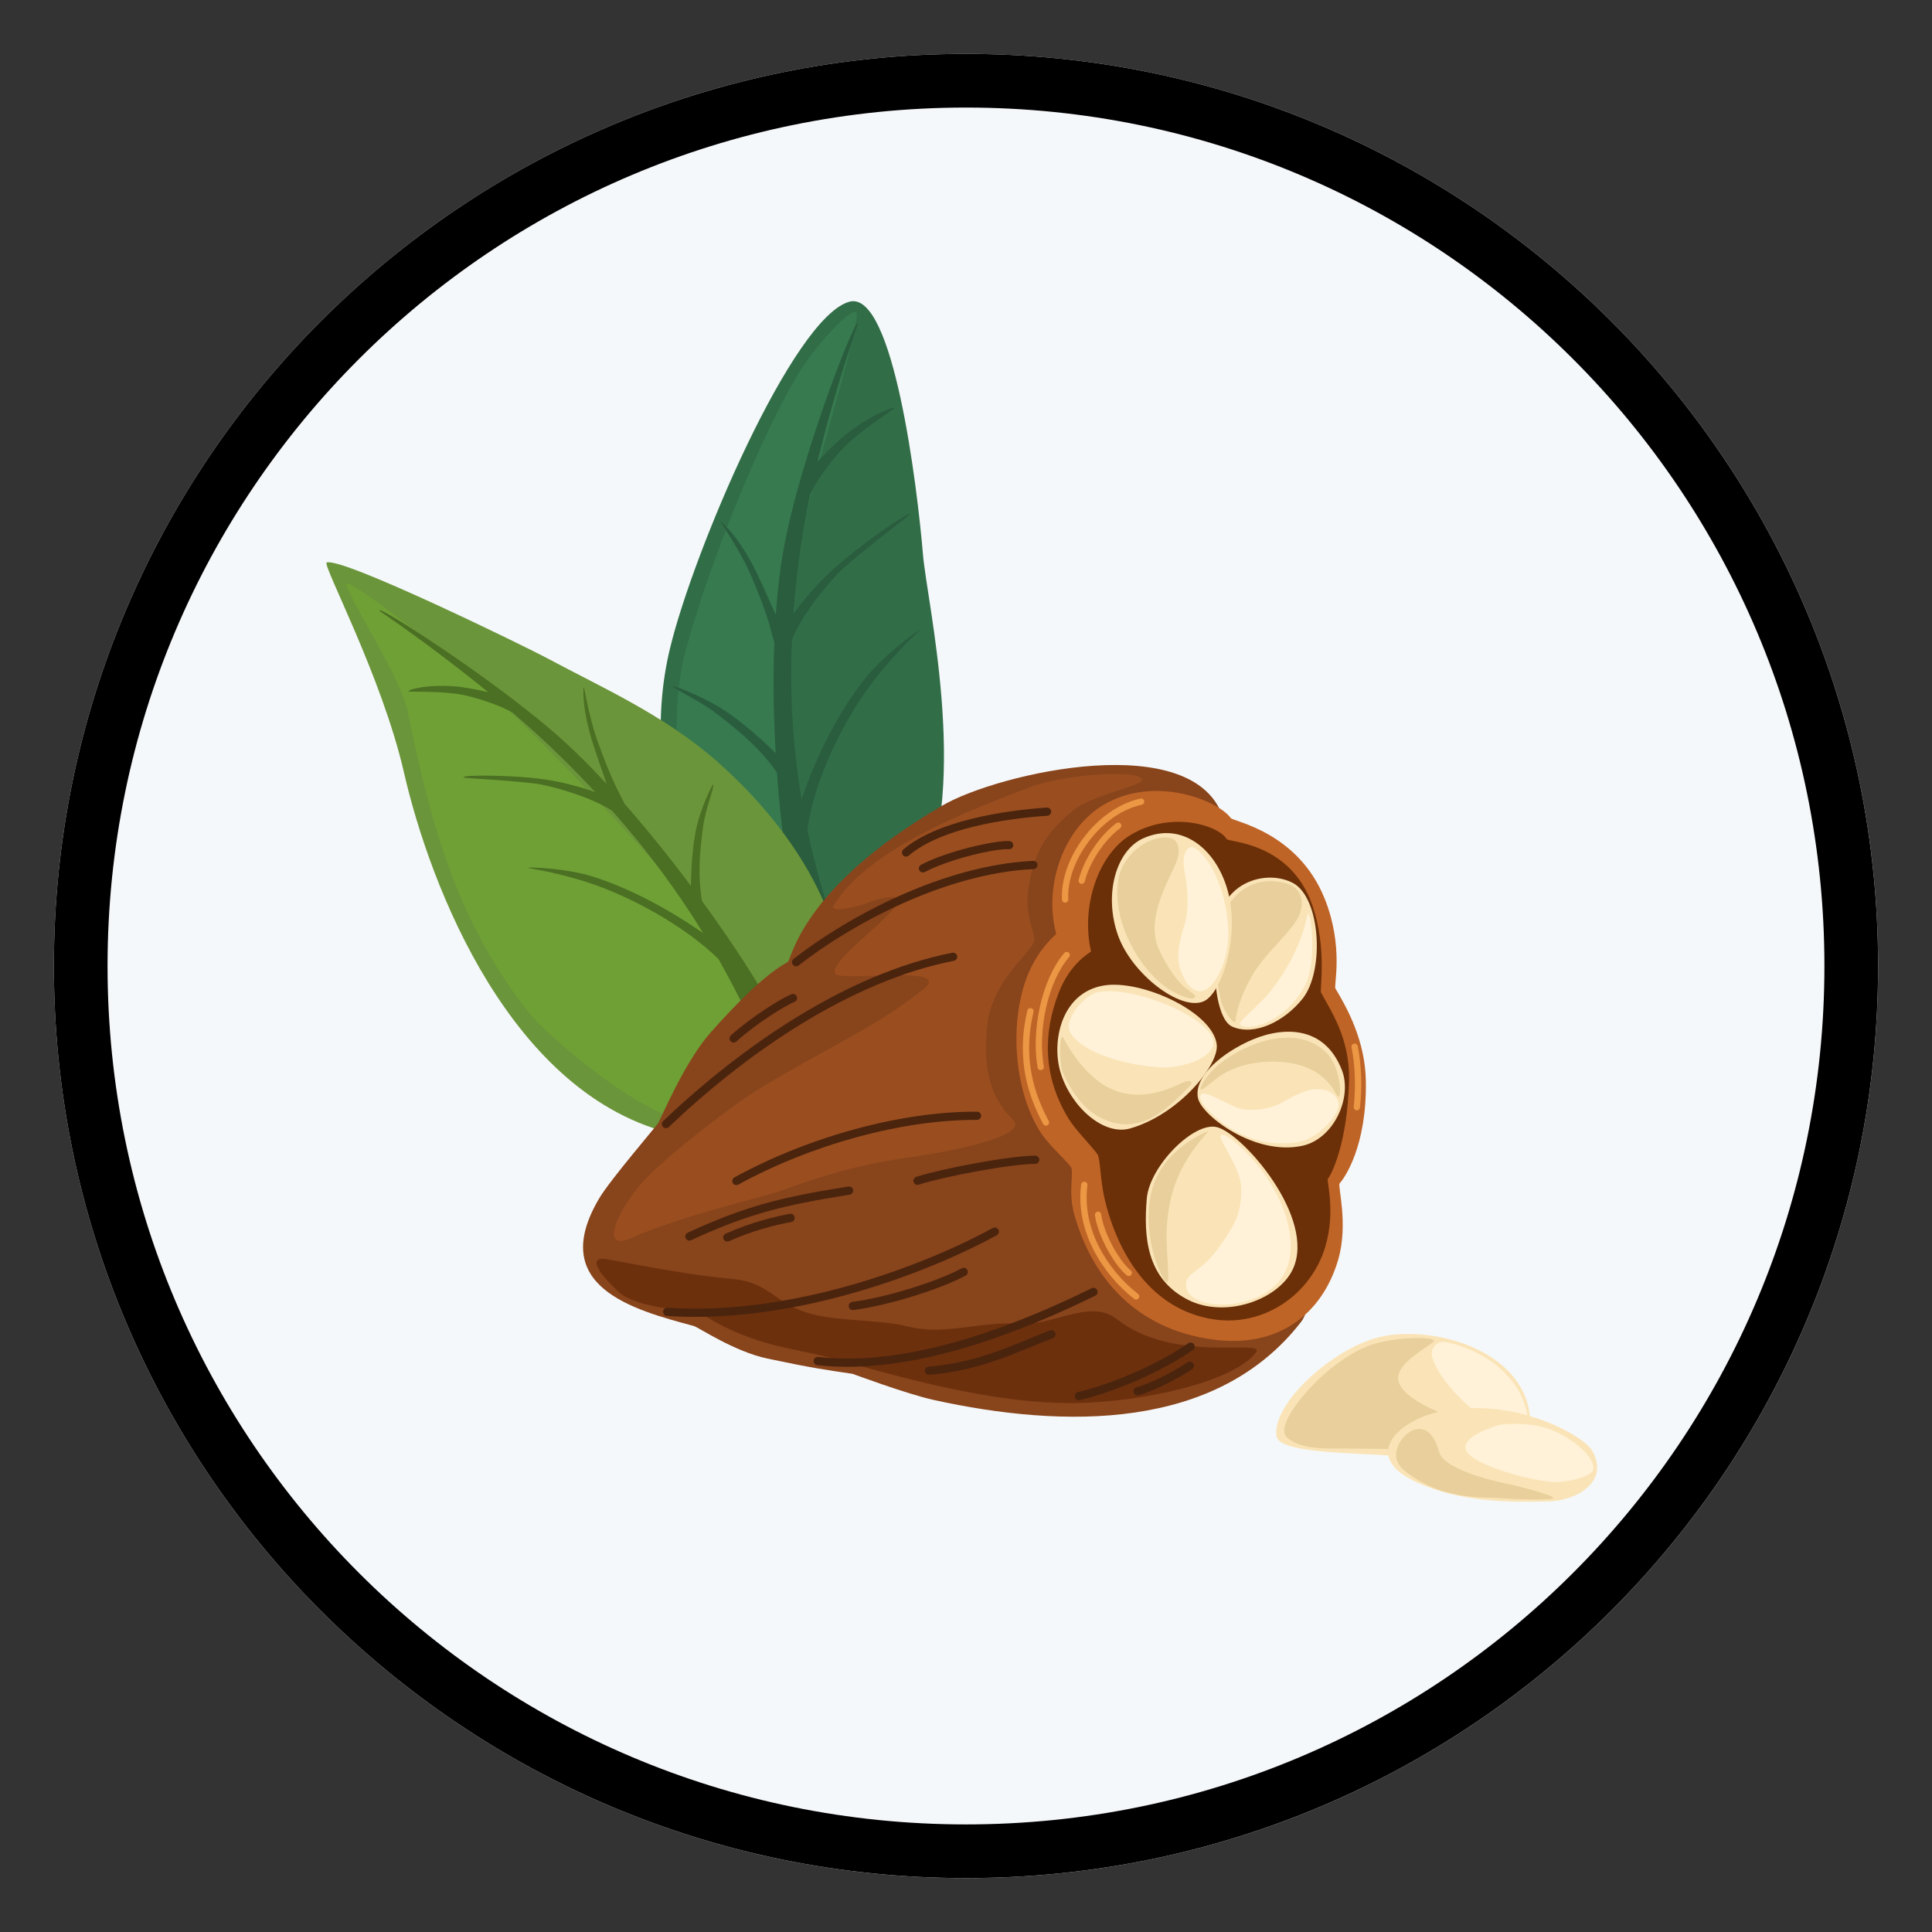<svg xmlns="http://www.w3.org/2000/svg" xmlns:xlink="http://www.w3.org/1999/xlink" width="1080" zoomAndPan="magnify" viewBox="0 0 810 810" height="1080" preserveAspectRatio="xMidYMid meet" version="1.2"><rect x="0" y="0" width="810" height="810" fill="#333333" stroke="none"/><defs><clipPath id="d499a5ad98"><path d="M 22.594 22.594 L 787.406 22.594 L 787.406 787.406 L 22.594 787.406 Z M 22.594 22.594 "/></clipPath><clipPath id="c847740f16"><path d="M 405 22.594 C 193.805 22.594 22.594 193.805 22.594 405 C 22.594 616.195 193.805 787.406 405 787.406 C 616.195 787.406 787.406 616.195 787.406 405 C 787.406 193.805 616.195 22.594 405 22.594 Z M 405 22.594 "/></clipPath><clipPath id="2ec6c0aa6a"><path d="M 22.594 22.594 L 787.395 22.594 L 787.395 787.395 L 22.594 787.395 Z M 22.594 22.594 "/></clipPath><clipPath id="d66d728836"><path d="M 404.996 22.594 C 193.801 22.594 22.594 193.801 22.594 404.996 C 22.594 616.188 193.801 787.395 404.996 787.395 C 616.188 787.395 787.395 616.188 787.395 404.996 C 787.395 193.801 616.188 22.594 404.996 22.594 Z M 404.996 22.594 "/></clipPath></defs><g id="049a34d390"><g clip-rule="nonzero" clip-path="url(#d499a5ad98)"><g clip-rule="nonzero" clip-path="url(#c847740f16)"><path style=" stroke:none;fill-rule:nonzero;fill:#f5f8fa;fill-opacity:1;" d="M 22.594 22.594 L 787.406 22.594 L 787.406 787.406 L 22.594 787.406 Z M 22.594 22.594 "/></g></g><g clip-rule="nonzero" clip-path="url(#2ec6c0aa6a)"><g clip-rule="nonzero" clip-path="url(#d66d728836)"><path style="fill:none;stroke-width:60;stroke-linecap:butt;stroke-linejoin:miter;stroke:#000000;stroke-opacity:1;stroke-miterlimit:4;" d="M 509.869 -0 C 228.276 -0 -0.001 228.276 -0.001 509.869 C -0.001 791.458 228.276 1019.734 509.869 1019.734 C 791.458 1019.734 1019.734 791.458 1019.734 509.869 C 1019.734 228.276 791.458 -0 509.869 -0 Z M 509.869 -0 " transform="matrix(0.75,0,0,0.75,22.594,22.594)"/></g></g><path style=" stroke:none;fill-rule:evenodd;fill:#316e48;fill-opacity:1;" d="M 386.246 372.59 C 371.391 405.941 315.996 419.5 311.422 412.305 C 295.395 387.098 266.508 331.473 280.906 271.809 C 290.82 230.754 332.547 132.859 356.141 126.488 C 374.527 121.523 384.59 204.043 386.965 232.527 C 388.609 252.371 406.359 327.422 386.246 372.59 Z M 386.246 372.59 "/><path style=" stroke:none;fill-rule:evenodd;fill:#377a50;fill-opacity:1;" d="M 312.141 410.637 C 289.102 377.297 277.215 310.777 287.418 272.969 C 298.168 233.074 321.238 178.148 335.273 155.832 C 343.684 142.457 359.793 125.93 359.203 132.043 C 357.258 152.211 334.223 213.98 331.438 256.336 C 328.605 299.434 325.059 369.562 342.191 390.621 C 354.305 405.535 315.191 415.062 312.141 410.637 Z M 312.141 410.637 "/><path style=" stroke:none;fill-rule:evenodd;fill:#2a5d3d;fill-opacity:1;" d="M 353.391 399.656 C 354.895 403.922 341.781 406.051 340.148 402.559 C 327.445 375.418 318.895 285.004 328.379 231.098 C 335.379 191.344 360.426 128.402 359.664 136.125 C 359.652 136.211 340.891 187.809 334.824 235.762 C 326.047 305.039 337.141 353.371 353.391 399.656 Z M 353.391 399.656 "/><path style=" stroke:none;fill-rule:evenodd;fill:#2a5d3e;fill-opacity:1;" d="M 338.098 353.422 C 338.828 333.16 351.535 304.781 365.883 286.023 C 377.039 271.422 387.309 263.105 385.289 264.211 C 383.613 265.125 370.027 275.055 362.156 285.078 C 343.426 308.91 334.18 339.887 334.18 342.141 C 334.18 342.293 327.152 290.945 330.406 273.613 C 333.02 259.699 350.75 240.703 353.715 238.125 C 368.352 225.426 381.176 216.508 381.41 215.594 C 381.875 213.754 360.414 228.422 348.73 239.145 C 340.676 246.539 332.676 256.574 330.559 260.688 C 329.602 262.535 330.461 248.18 331.277 244.742 C 335.82 225.66 339.109 209.137 339.43 208.027 C 340.73 203.613 349.566 191.203 356.215 185.293 C 364.324 178.086 375.516 171.152 375.066 171.047 C 373.219 170.586 363.594 175.023 354.68 182.102 C 348.312 187.172 340.406 195.887 339.492 197.703 C 339.129 198.445 333.652 214.84 330.578 226.777 C 329.066 232.664 325.812 255.895 325.812 258.527 C 325.812 259.527 321.449 248.879 317.379 240.422 C 309.734 224.555 301.969 218.27 301.895 218.418 C 301.828 218.559 310.27 230.957 313.988 239.348 C 322.953 259.613 323.32 265.695 324.684 269.477 C 325.887 272.828 326.305 282.574 326.305 294.652 C 326.305 299.422 327.004 315.84 326.895 317.098 C 326.832 317.762 318.488 308.273 306.008 299.355 C 296.031 292.223 281.723 287.141 281.875 287.559 C 282.367 288.957 293.098 293.535 300.41 299.176 C 312.074 308.168 320.988 315.895 328.484 328.078 C 329.516 329.766 330.184 350.426 330.645 351.789 C 331.48 354.176 338.012 355.961 338.098 353.422 Z M 338.098 353.422 "/><path style=" stroke:none;fill-rule:evenodd;fill:#6b953a;fill-opacity:1;" d="M 354.496 419.758 C 354.496 419.758 292.809 477.758 283.078 475.547 C 214.332 459.859 180.34 371.742 169.344 323.801 C 160.074 283.391 134.891 236.523 136.984 235.824 C 143.684 233.59 220.691 271.27 229.527 276.02 C 252.125 288.16 278.523 299.742 300.691 319.297 C 326.887 342.391 354.477 378.383 354.496 419.758 Z M 354.496 419.758 "/><path style=" stroke:none;fill-rule:evenodd;fill:#6fa035;fill-opacity:1;" d="M 287.297 469.859 C 264.84 465.82 227.379 431.523 222.773 425.82 C 192.207 387.969 180.566 345.914 171.027 298.582 C 168.109 284.102 148.484 254.918 145.328 245.355 C 143.805 240.723 172.199 263.16 175.883 265.738 C 193.562 278.082 206.566 291.309 222.043 306.449 C 237.789 321.867 266.121 351.961 280.488 368.594 C 303.922 395.723 313.879 417.258 321.281 442.27 C 321.281 442.281 301.656 472.441 287.297 469.859 Z M 287.297 469.859 "/><path style=" stroke:none;fill-rule:evenodd;fill:#4b6f23;fill-opacity:1;" d="M 254.348 328.68 C 248.195 322.027 242.105 315.914 236.273 310.629 C 207.824 284.82 154.23 251.016 159.398 256.336 C 159.441 256.379 180.672 270.562 204.707 290.223 C 200.703 289.227 194.895 288.086 190.395 287.742 C 180.641 287 172.059 288.582 171.211 289.859 C 171.008 290.172 182.047 289.645 191.391 290.879 C 198.738 291.848 210.926 296.207 214.996 298.852 C 221.852 304.738 228.711 310.961 235.188 317.332 C 240.281 322.328 245.078 327.27 249.613 332.148 C 244.523 330.246 236.145 327.926 228.734 326.832 C 215.074 324.812 193.047 324.812 194.441 325.93 C 195.141 326.488 208.402 326.594 225.07 328.594 C 228.023 328.949 245.543 332.891 256.613 339.863 C 272.262 357.551 284.594 374.559 294.848 391.277 C 286.008 385.012 267.633 373.504 248.473 367.488 C 237.562 364.059 223.223 363.586 221.645 363.758 C 219.746 363.965 231.074 364.918 246.777 370.066 C 265.227 376.117 287.727 388.785 301.207 402.062 C 309.852 417.309 316.961 432.395 323.512 447.609 C 325.188 451.508 334.5 446.48 333.371 443.074 C 328.863 429.453 313.449 403.977 294.301 377.707 C 292.539 366.973 293.293 357.766 294.75 346.762 C 295.793 338.918 299.562 330.117 299.016 328.84 C 298.855 328.453 293.207 339.414 291.445 349.707 C 289.832 359.16 289.77 367.723 289.672 371.422 C 280.812 359.59 271.316 347.773 261.824 336.961 C 260.32 333.504 256.852 328.711 250.086 309.469 C 247.25 301.41 244.863 288 244.738 287.926 C 244.598 287.852 243.672 296.402 248.656 311.961 C 250.73 318.48 253.531 326.078 254.348 328.68 Z M 254.348 328.68 "/><path style=" stroke:none;fill-rule:evenodd;fill:#88441b;fill-opacity:1;" d="M 539.125 386.977 C 534.625 376.008 513.328 344.668 513.062 343.73 C 501.879 304.805 418.422 324.145 395.246 337.648 C 335.348 372.547 331.977 402.473 330.215 403.395 C 324.652 406.34 315.039 413.625 297.965 432.848 C 287.082 445.074 277.105 468.992 275.957 470.871 C 275.281 471.977 255.797 494.723 251.309 502.266 C 229.133 539.508 265.699 549.176 290.895 555.934 C 292.766 556.441 307.77 566.625 321.719 569.582 C 340.258 573.504 345.895 574.285 357.418 575.984 C 357.602 576.016 380.176 584.461 391.527 586.953 C 446.184 598.957 510.238 599.922 545.594 554.066 C 552.648 544.922 553.227 497.109 556.523 493.34 C 563.828 484.98 551.863 418.031 539.125 386.977 Z M 539.125 386.977 "/><path style=" stroke:none;fill-rule:evenodd;fill:#bf6427;fill-opacity:1;" d="M 555.375 376.77 C 544.09 348.652 517.012 344.453 515.98 342.957 C 511.473 336.414 486.363 325.164 464.602 336.352 C 446.258 345.773 437.312 370.852 442.812 391.523 C 442.898 391.855 435.551 397.078 430.781 409.047 C 423.406 427.527 424.703 455.602 435.637 473.75 C 439.203 479.66 445.453 484.883 448.836 489.039 C 450.512 491.094 447.633 499.387 450.383 509.145 C 457.652 534.953 475.395 557.172 508.754 561.641 C 535.949 565.281 554.336 550.895 561.004 528.277 C 565.473 513.129 560.703 497.152 561.66 496.121 C 563.613 493.992 573.129 480.66 572.637 453.121 C 572.336 436.168 564.773 422.617 559.875 414.418 C 559.156 413.207 563.441 396.852 555.375 376.77 Z M 555.375 376.77 "/><path style=" stroke:none;fill-rule:evenodd;fill:#6c3008;fill-opacity:1;" d="M 550.309 379.801 C 541.125 352.941 515.113 353.133 514.309 351.801 C 510.793 345.988 491.25 339.895 474.344 349.836 C 460.094 358.215 453.145 380.512 457.418 398.883 C 457.48 399.184 448.867 403.258 443.852 416.258 C 437.594 432.492 436.828 450.402 447.785 468.668 C 450.836 473.762 457.461 480.207 460.094 483.906 C 461.391 485.73 461.164 494.766 463.305 503.449 C 468.953 526.387 482.883 549.176 508.809 553.141 C 529.934 556.387 549.664 542.656 555.613 522.758 C 560.133 507.641 556.031 495.066 556.762 494.156 C 558.277 492.262 564.891 479.477 565.59 453.188 C 566.074 435.102 557.652 423.379 553.84 416.098 C 553.281 415.012 556.418 397.703 550.309 379.801 Z M 550.309 379.801 "/><path style=" stroke:none;fill-rule:evenodd;fill:#6c300d;fill-opacity:1;" d="M 259.473 541.699 C 249.773 532.793 246.703 526.527 254.637 527.977 C 272.66 531.277 289.941 534.695 307.242 536.242 C 323.664 537.711 325.156 547.973 343.102 551.574 C 355.508 554.066 369.879 553.41 380.789 556.172 C 396.234 560.07 411.621 553.766 426.961 555.023 C 441.297 556.191 457.008 544.18 468.363 553.133 C 492.109 571.871 530.707 561.273 526.613 566.895 C 517.496 579.422 478.488 587.898 450.867 588.223 C 415.641 588.633 378.758 577.574 346.195 568.809 C 332.59 565.145 316.523 564.379 296.289 552.152 C 290.973 548.953 267.602 549.168 259.473 541.699 Z M 259.473 541.699 "/><path style=" stroke:none;fill-rule:evenodd;fill:#9a4e1f;fill-opacity:1;" d="M 349.406 379.812 C 364.152 355.055 410.301 338.316 431.91 329.98 C 444.605 325.078 475.816 322.352 478.801 326.551 C 480.68 329.195 457.824 333.105 449.781 339.863 C 439.363 348.621 433.402 356.379 431.094 373.141 C 429.742 382.992 432.922 388.492 433.695 393.543 C 434.402 398.207 416.445 409.617 414.07 428.871 C 411.828 447.094 414.836 459.793 424.727 469.484 C 432.395 476.996 391.742 483.797 382.57 485.043 C 362.852 487.719 346.355 492.168 327.496 499.203 C 320.914 501.664 285.859 509.574 264.797 519.008 C 250.945 525.207 258.828 507.09 270.125 494.801 C 279.395 484.723 307.402 463.094 318.207 456.539 C 346.895 439.109 366.301 431.191 386.934 414.934 C 400.656 404.117 353.531 411.68 350.332 408.359 C 345.348 403.18 386.082 376.727 374.41 376.16 C 371.078 375.996 366.516 377.414 363.562 378.617 C 359.578 380.219 347.645 382.777 349.406 379.812 Z M 349.406 379.812 "/><path style=" stroke:none;fill-rule:evenodd;fill:#fae4b7;fill-opacity:1;" d="M 473.859 473.094 C 494.375 467.188 511.051 446.461 510.129 438.016 C 508.637 424.348 478.617 410.531 462.746 413.184 C 444.723 416.215 440.836 436.93 444.605 449.512 C 448.945 464.004 462.66 476.32 473.859 473.094 Z M 473.859 473.094 "/><path style=" stroke:none;fill-rule:evenodd;fill:#fae4b7;fill-opacity:1;" d="M 510.195 472.559 C 500.473 470.152 481.938 488.953 480.789 502.523 C 479.445 518.438 480.648 535.973 497.887 544.848 C 513.836 553.055 536.086 544.793 542.016 532.137 C 552.016 510.797 521.02 475.234 510.195 472.559 Z M 510.195 472.559 "/><path style=" stroke:none;fill-rule:evenodd;fill:#fae4b7;fill-opacity:1;" d="M 516.66 430.43 C 508.219 426.766 507.723 396.625 511.074 384.391 C 515.445 368.379 532.438 364.996 542.156 370.25 C 553.656 376.48 555.418 406.984 546.109 418.695 C 538.59 428.152 526.023 434.5 516.66 430.43 Z M 516.66 430.43 "/><path style=" stroke:none;fill-rule:evenodd;fill:#e8cf9b;fill-opacity:1;" d="M 518.023 427.945 C 517.84 430.699 512.855 423.465 511.953 419.879 C 510.461 413.926 509.828 406.094 509.559 400.441 C 508.82 384.656 518.797 365.047 539.105 370.312 C 546.859 372.324 547.234 380.512 543.305 386.301 C 538.902 392.781 531.598 399.023 526.754 406.199 C 521.168 414.484 518.312 423.543 518.023 427.945 Z M 518.023 427.945 "/><path style=" stroke:none;fill-rule:evenodd;fill:#fae4b7;fill-opacity:1;" d="M 522.781 436.898 C 535.852 430.59 554.816 428.676 562.594 448.641 C 567.062 460.105 559.23 477.48 546.023 480.371 C 526.176 484.711 503.848 467.746 502.266 460.418 C 500.539 452.336 509.98 443.074 522.781 436.898 Z M 522.781 436.898 "/><path style=" stroke:none;fill-rule:evenodd;fill:#fae4b7;fill-opacity:1;" d="M 504.586 419.836 C 494.848 423.98 474.578 408.359 468.793 392.316 C 462.648 375.289 467.781 356.691 479.25 351.5 C 495.566 344.117 510.215 356.047 514.918 374.148 C 519.785 392.887 512.191 416.602 504.586 419.836 Z M 504.586 419.836 "/><path style=" stroke:none;fill-rule:evenodd;fill:#e8cf9b;fill-opacity:1;" d="M 503.383 456.117 C 503.984 454.078 506.949 449.094 513.199 444.645 C 526.27 435.34 545.086 430.227 556.18 441.473 C 562.84 448.234 562.699 463.297 560.414 459 C 555.117 449.082 546.258 445.996 537.516 445.246 C 530.031 444.602 519.762 445.676 511.824 450.898 C 508.262 453.238 502.59 458.816 503.383 456.117 Z M 503.383 456.117 "/><path style=" stroke:none;fill-rule:evenodd;fill:#e8cf9b;fill-opacity:1;" d="M 490.914 351.438 C 482.797 349.363 471.539 357.582 469.273 366.906 C 465.184 383.734 476.492 405.578 489.617 414.453 C 492.109 416.141 500.227 420.191 501.023 417.965 C 501.43 416.828 497.691 415.203 495.094 412.441 C 491.398 408.52 487.875 402.621 485.719 397.625 C 479.98 384.355 490.949 367.789 493.492 360.602 C 495.008 356.293 493.934 352.211 490.914 351.438 Z M 490.914 351.438 "/><path style=" stroke:none;fill-rule:evenodd;fill:#e8cf9b;fill-opacity:1;" d="M 495.383 454.098 C 486.191 458.57 473.914 462.309 461.746 454.227 C 456.117 450.488 449.805 442.957 446.012 435.426 C 444.066 431.547 443.746 446.039 445.957 450.586 C 448.688 456.195 453.551 465.059 462.367 469.066 C 478.402 476.371 489.574 464.715 498.648 455.496 C 500.797 453.316 498.863 452.414 495.383 454.098 Z M 495.383 454.098 "/><path style=" stroke:none;fill-rule:evenodd;fill:#e8cf9b;fill-opacity:1;" d="M 506.508 474.234 C 497.059 478.199 487.973 485.797 484.301 494.98 C 478.113 510.434 483.699 529.891 488.156 536.543 C 491.773 541.945 488.219 524.391 489.293 512.723 C 490.57 498.816 494.438 490.844 499.625 483.055 C 502.223 479.176 507.023 474.02 506.508 474.234 Z M 506.508 474.234 "/><path style=" stroke:none;fill-rule:evenodd;fill:#fff2d8;fill-opacity:1;" d="M 511.707 476.094 C 513.684 473.859 525.594 484.859 532.188 495.348 C 543.066 512.637 542.723 527.195 537.988 534.758 C 528.055 550.629 497.777 549.875 497.25 538.961 C 496.984 533.285 502.793 534.223 510.621 523.539 C 517.613 513.988 520.996 508.145 520.289 496.828 C 519.836 489.664 510.699 477.223 511.707 476.094 Z M 511.707 476.094 "/><path style=" stroke:none;fill-rule:evenodd;fill:#fff2d8;fill-opacity:1;" d="M 503.855 458.676 C 506.047 457.613 513.621 462.426 518.422 464.305 C 523.781 466.414 532.672 465.078 537.848 462.105 C 541.66 459.91 546.988 456.828 551.629 456.656 C 555.902 456.496 559.445 457.883 561.016 461.684 C 562.809 466.059 553.594 476.715 545.441 478.52 C 533.723 481.121 519.289 478.027 507.562 466.543 C 503.922 462.984 502.148 459.504 503.855 458.676 Z M 503.855 458.676 "/><path style=" stroke:none;fill-rule:evenodd;fill:#fff2d8;fill-opacity:1;" d="M 532.414 415.914 C 543.508 402.012 546.879 389.645 548.254 383.262 C 549.027 379.672 552.949 402.836 546.785 413.816 C 537.27 430.762 520.449 432.438 519.859 429.238 C 519.645 428.066 528.547 420.77 532.414 415.914 Z M 532.414 415.914 "/><path style=" stroke:none;fill-rule:evenodd;fill:#fff2d8;fill-opacity:1;" d="M 501.074 355.637 C 511.301 362.34 518.625 388.227 513.02 403.707 C 507.562 418.781 499.582 419.082 495.027 406.965 C 492.449 400.117 495.48 391.586 496.684 387.473 C 498.734 380.469 497.809 371.301 496.469 364.242 C 495.449 358.891 497.758 353.457 501.074 355.637 Z M 501.074 355.637 "/><path style=" stroke:none;fill-rule:evenodd;fill:#fff2d8;fill-opacity:1;" d="M 460.566 415.914 C 470.715 414.117 486.77 419.457 496.145 424.551 C 502.32 427.902 511.18 433.996 508.066 439.605 C 504.91 445.277 493.137 447.695 487.812 447.535 C 477.039 447.223 456.375 443.312 449.137 433.641 C 444.969 428.074 454.711 416.957 460.566 415.914 Z M 460.566 415.914 "/><path style=" stroke:none;fill-rule:evenodd;fill:#4b240e;fill-opacity:1;" d="M 280.402 472.516 C 312.406 441.957 356.055 411.422 399.938 402.816 C 400.871 402.633 401.473 401.73 401.293 400.797 C 401.109 399.859 400.207 399.258 399.273 399.441 C 354.766 408.168 310.477 439.047 278.02 470.031 C 277.332 470.688 277.309 471.785 277.965 472.473 C 278.633 473.137 279.715 473.172 280.402 472.516 Z M 280.402 472.516 "/><path style=" stroke:none;fill-rule:evenodd;fill:#4b240e;fill-opacity:1;" d="M 334.824 404.762 C 357.066 387.375 396.383 366.102 433.316 364.371 C 434.262 364.328 435.004 363.523 434.961 362.566 C 434.918 361.621 434.113 360.879 433.156 360.922 C 395.492 362.684 355.391 384.305 332.707 402.031 C 331.953 402.621 331.824 403.695 332.406 404.449 C 332.984 405.211 334.07 405.34 334.824 404.762 Z M 334.824 404.762 "/><path style=" stroke:none;fill-rule:evenodd;fill:#4b240e;fill-opacity:1;" d="M 308.734 436.648 C 317.113 429.074 328.777 421.812 333.105 420.027 C 333.984 419.664 334.402 418.652 334.039 417.781 C 333.672 416.902 332.664 416.484 331.793 416.848 C 327.293 418.707 315.148 426.219 306.426 434.094 C 305.719 434.727 305.664 435.824 306.309 436.531 C 306.941 437.23 308.027 437.293 308.734 436.648 Z M 308.734 436.648 "/><path style=" stroke:none;fill-rule:evenodd;fill:#4b240e;fill-opacity:1;" d="M 279.621 551.723 C 334.906 555.387 392.27 531.977 417.895 517.879 C 418.734 517.418 419.035 516.375 418.57 515.535 C 418.109 514.699 417.066 514.398 416.23 514.859 C 390.949 528.75 334.383 551.895 279.844 548.285 C 278.898 548.223 278.074 548.941 278.008 549.887 C 277.953 550.832 278.676 551.66 279.621 551.723 Z M 279.621 551.723 "/><path style=" stroke:none;fill-rule:evenodd;fill:#4b240e;fill-opacity:1;" d="M 342.641 572.344 C 383.43 577.016 430.867 557.105 459.199 543.203 C 460.051 542.785 460.402 541.754 459.984 540.895 C 459.566 540.043 458.535 539.691 457.676 540.109 C 429.793 553.785 383.152 573.523 343.027 568.914 C 342.082 568.809 341.223 569.484 341.117 570.43 C 341.02 571.375 341.695 572.234 342.641 572.344 Z M 342.641 572.344 "/><path style=" stroke:none;fill-rule:evenodd;fill:#4b240e;fill-opacity:1;" d="M 389.605 576.414 C 412.246 574.543 427.754 566.059 441.414 561.051 C 442.309 560.727 442.77 559.727 442.438 558.836 C 442.113 557.945 441.113 557.484 440.223 557.816 C 426.789 562.738 411.57 571.148 389.316 572.988 C 388.371 573.062 387.664 573.898 387.738 574.848 C 387.824 575.793 388.66 576.5 389.605 576.414 Z M 389.605 576.414 "/><path style=" stroke:none;fill-rule:evenodd;fill:#4b240e;fill-opacity:1;" d="M 357.785 549.242 C 372.668 547.285 394.234 540.496 404.855 534.781 C 405.695 534.328 406.008 533.285 405.555 532.449 C 405.105 531.609 404.062 531.297 403.223 531.75 C 392.871 537.316 371.844 543.922 357.332 545.824 C 356.387 545.953 355.723 546.812 355.852 547.758 C 355.98 548.695 356.84 549.359 357.785 549.242 Z M 357.785 549.242 "/><path style=" stroke:none;fill-rule:evenodd;fill:#4b240e;fill-opacity:1;" d="M 289.746 519.953 C 313.719 508.906 328.262 505.309 356.258 500.859 C 357.195 500.707 357.836 499.828 357.688 498.883 C 357.535 497.949 356.656 497.305 355.711 497.453 C 327.336 501.965 312.602 505.629 288.309 516.824 C 287.449 517.223 287.062 518.242 287.461 519.113 C 287.867 519.973 288.887 520.352 289.746 519.953 Z M 289.746 519.953 "/><path style=" stroke:none;fill-rule:evenodd;fill:#4b240e;fill-opacity:1;" d="M 305.621 520.371 C 315.652 515.879 325.211 513.516 331.762 512.312 C 332.695 512.141 333.32 511.238 333.148 510.305 C 332.977 509.367 332.074 508.746 331.137 508.918 C 324.395 510.164 314.547 512.602 304.215 517.223 C 303.344 517.609 302.957 518.629 303.344 519.5 C 303.742 520.371 304.75 520.758 305.621 520.371 Z M 305.621 520.371 "/><path style=" stroke:none;fill-rule:evenodd;fill:#4b240e;fill-opacity:1;" d="M 380.98 358.742 C 394.602 347.148 421.645 343.195 439.094 342.012 C 440.039 341.949 440.762 341.121 440.695 340.176 C 440.633 339.23 439.805 338.512 438.859 338.574 C 420.793 339.809 392.852 344.109 378.75 356.121 C 378.027 356.734 377.934 357.828 378.555 358.547 C 379.18 359.277 380.262 359.363 380.98 358.742 Z M 380.98 358.742 "/><path style=" stroke:none;fill-rule:evenodd;fill:#4b240e;fill-opacity:1;" d="M 387.758 365.598 C 398.477 359.945 418.055 355.57 422.922 356.055 C 423.867 356.152 424.715 355.453 424.801 354.508 C 424.898 353.562 424.199 352.715 423.254 352.629 C 418.121 352.125 397.457 356.605 386.148 362.555 C 385.309 362.996 384.988 364.039 385.43 364.887 C 385.879 365.727 386.922 366.047 387.758 365.598 Z M 387.758 365.598 "/><path style=" stroke:none;fill-rule:evenodd;fill:#4b240e;fill-opacity:1;" d="M 498.176 563.168 C 483.461 573.34 463.871 580.82 451.906 583.645 C 450.984 583.859 450.406 584.797 450.629 585.719 C 450.844 586.645 451.781 587.223 452.703 586.996 C 464.969 584.098 485.051 576.426 500.129 565.992 C 500.914 565.453 501.109 564.379 500.57 563.598 C 500.035 562.824 498.961 562.629 498.176 563.168 Z M 498.176 563.168 "/><path style=" stroke:none;fill-rule:evenodd;fill:#4b240e;fill-opacity:1;" d="M 497.863 571.16 C 492.098 575.137 481.648 580.316 476.492 581.613 C 475.566 581.852 475.008 582.785 475.246 583.711 C 475.48 584.633 476.418 585.191 477.34 584.957 C 482.766 583.59 493.773 578.176 499.828 573.996 C 500.613 573.461 500.809 572.387 500.27 571.602 C 499.723 570.816 498.648 570.625 497.863 571.16 Z M 497.863 571.16 "/><path style=" stroke:none;fill-rule:evenodd;fill:#4b240e;fill-opacity:1;" d="M 309.539 496.648 C 340.258 479.844 378.328 469.367 409.613 469.527 C 410.57 469.527 411.344 468.766 411.344 467.809 C 411.344 466.863 410.582 466.078 409.625 466.078 C 377.824 465.918 339.109 476.535 307.887 493.629 C 307.051 494.078 306.75 495.133 307.199 495.969 C 307.66 496.797 308.703 497.109 309.539 496.648 Z M 309.539 496.648 "/><path style=" stroke:none;fill-rule:evenodd;fill:#4b240e;fill-opacity:1;" d="M 385.191 496.68 C 395.578 493.305 423.715 487.965 434.016 487.953 C 434.961 487.953 435.734 487.18 435.734 486.234 C 435.734 485.289 434.961 484.516 434.016 484.516 C 423.5 484.516 394.75 489.965 384.141 493.402 C 383.238 493.691 382.742 494.672 383.035 495.574 C 383.324 496.484 384.289 496.98 385.191 496.68 Z M 385.191 496.68 "/><path style=" stroke:none;fill-rule:evenodd;fill:#eb9744;fill-opacity:1;" d="M 478.137 334.812 C 468.738 336.855 460.254 343.293 454.25 351.305 C 448.234 359.332 444.746 368.938 445.25 377.191 C 445.293 377.922 445.926 378.48 446.645 378.426 C 447.375 378.383 447.934 377.75 447.891 377.027 C 447.43 369.312 450.758 360.387 456.375 352.887 C 461.992 345.375 469.906 339.293 478.703 337.391 C 479.414 337.242 479.875 336.531 479.715 335.824 C 479.551 335.113 478.844 334.652 478.137 334.812 Z M 478.137 334.812 "/><path style=" stroke:none;fill-rule:evenodd;fill:#eb9744;fill-opacity:1;" d="M 468.039 345.105 C 460.867 350.457 454.367 360.344 452.23 368.926 C 452.059 369.637 452.488 370.355 453.195 370.527 C 453.906 370.699 454.625 370.27 454.797 369.562 C 456.805 361.516 462.895 352.254 469.617 347.223 C 470.207 346.781 470.328 345.957 469.887 345.375 C 469.457 344.785 468.621 344.668 468.039 345.105 Z M 468.039 345.105 "/><path style=" stroke:none;fill-rule:evenodd;fill:#eb9744;fill-opacity:1;" d="M 446.195 399.551 C 436.453 411.102 432.363 432.395 435.016 447.578 C 435.145 448.297 435.832 448.781 436.551 448.652 C 437.27 448.523 437.754 447.836 437.625 447.117 C 435.09 432.609 438.922 412.27 448.215 401.246 C 448.688 400.688 448.609 399.852 448.051 399.379 C 447.504 398.914 446.668 398.992 446.195 399.551 Z M 446.195 399.551 "/><path style=" stroke:none;fill-rule:evenodd;fill:#eb9744;fill-opacity:1;" d="M 430.73 423.66 C 425.734 444.535 431.449 460.148 437.344 471.238 C 437.688 471.883 438.492 472.129 439.137 471.785 C 439.781 471.441 440.031 470.637 439.688 469.992 C 434.016 459.344 428.508 444.344 433.309 424.273 C 433.48 423.562 433.039 422.844 432.328 422.684 C 431.609 422.512 430.902 422.949 430.73 423.66 Z M 430.73 423.66 "/><path style=" stroke:none;fill-rule:evenodd;fill:#eb9744;fill-opacity:1;" d="M 453.281 496.594 C 450.738 516.117 462.316 534.309 475.504 544.566 C 476.082 545.02 476.91 544.91 477.363 544.332 C 477.812 543.75 477.707 542.926 477.125 542.473 C 464.582 532.715 453.488 515.473 455.902 496.926 C 456 496.207 455.484 495.539 454.766 495.445 C 454.047 495.359 453.379 495.875 453.281 496.594 Z M 453.281 496.594 "/><path style=" stroke:none;fill-rule:evenodd;fill:#eb9744;fill-opacity:1;" d="M 459.062 509.465 C 460.051 517.266 466.578 529.805 472.379 534.684 C 472.938 535.156 473.773 535.082 474.238 534.523 C 474.707 533.965 474.633 533.125 474.074 532.664 C 468.664 528.117 462.605 516.406 461.68 509.145 C 461.586 508.422 460.93 507.906 460.199 507.992 C 459.48 508.078 458.965 508.746 459.062 509.465 Z M 459.062 509.465 "/><path style=" stroke:none;fill-rule:evenodd;fill:#eb9744;fill-opacity:1;" d="M 566.652 439.09 C 568.242 447.375 568.414 455.645 567.555 464.059 C 567.48 464.789 568.008 465.434 568.738 465.512 C 569.465 465.586 570.109 465.059 570.188 464.328 C 571.078 455.668 570.883 447.125 569.25 438.594 C 569.113 437.875 568.426 437.402 567.707 437.543 C 566.984 437.672 566.523 438.371 566.652 439.09 Z M 566.652 439.09 "/><path style=" stroke:none;fill-rule:evenodd;fill:#fae4b7;fill-opacity:1;" d="M 535.164 602.16 C 533.316 588.812 556.91 567.176 575.836 561.254 C 598.035 554.312 641.145 565.293 641.605 596.68 C 641.715 603.836 634.066 608.059 623.188 609.141 C 610.547 610.387 594.062 611.227 581.785 610.207 C 568.242 609.066 536.164 609.391 535.164 602.16 Z M 535.164 602.16 "/><path style=" stroke:none;fill-rule:evenodd;fill:#e8cf9b;fill-opacity:1;" d="M 586.66 580.066 C 583.781 573.375 594.406 567.305 600.75 562.801 C 604.188 560.363 586.992 560.199 576.242 563.391 C 556.902 569.141 533.895 596.344 539.168 602.168 C 544.41 607.961 556.934 607.293 563.484 607.305 C 582.238 607.336 594.824 607.863 612.07 608.176 C 617.711 608.273 638.965 604.598 630.984 601.836 C 619.559 597.883 591.074 590.309 586.66 580.066 Z M 586.66 580.066 "/><path style=" stroke:none;fill-rule:evenodd;fill:#fff2d8;fill-opacity:1;" d="M 605.691 562.66 C 610.836 563.219 621.844 567.465 628.363 573.211 C 635.043 579.102 638.34 584.926 639.887 590.996 C 641.801 598.504 639.824 603.383 635.668 602.848 C 631.297 602.277 621.664 595.141 613.66 587.598 C 608.184 582.441 602.598 575.512 600.535 569.324 C 599.473 566.121 601.73 562.242 605.691 562.66 Z M 605.691 562.66 "/><path style=" stroke:none;fill-rule:evenodd;fill:#fae4b7;fill-opacity:1;" d="M 667.574 608.23 C 664.191 602.203 635.98 585.527 604.426 591.648 C 586.188 595.195 569.875 610.773 594.328 621.637 C 611.77 629.395 630.449 629.996 649.199 629.48 C 661.227 629.148 674.855 621.188 667.574 608.23 Z M 667.574 608.23 "/><path style=" stroke:none;fill-rule:evenodd;fill:#e8cf9b;fill-opacity:1;" d="M 593.621 599.227 C 588.895 600.062 580.539 609.883 588.863 616.59 C 604.887 629.516 622.82 627.461 629.461 628.117 C 635.344 628.695 650.887 629.062 651.262 628.051 C 651.637 627.043 637.137 623.133 631.715 622.059 C 624.723 620.672 605.348 615.762 603.426 608.906 C 601.234 601.105 597.992 598.453 593.621 599.227 Z M 593.621 599.227 "/><path style=" stroke:none;fill-rule:evenodd;fill:#fff2d8;fill-opacity:1;" d="M 654.086 601.168 C 648.082 597.957 640.598 596.281 629.125 597.27 C 628.73 597.301 608.98 602.867 615.789 609.68 C 621.469 615.363 644.055 621.391 652.648 621.359 C 657.277 621.336 665.664 619.469 667.672 616.75 C 669.219 614.676 666.234 607.68 654.086 601.168 Z M 654.086 601.168 "/></g></svg>